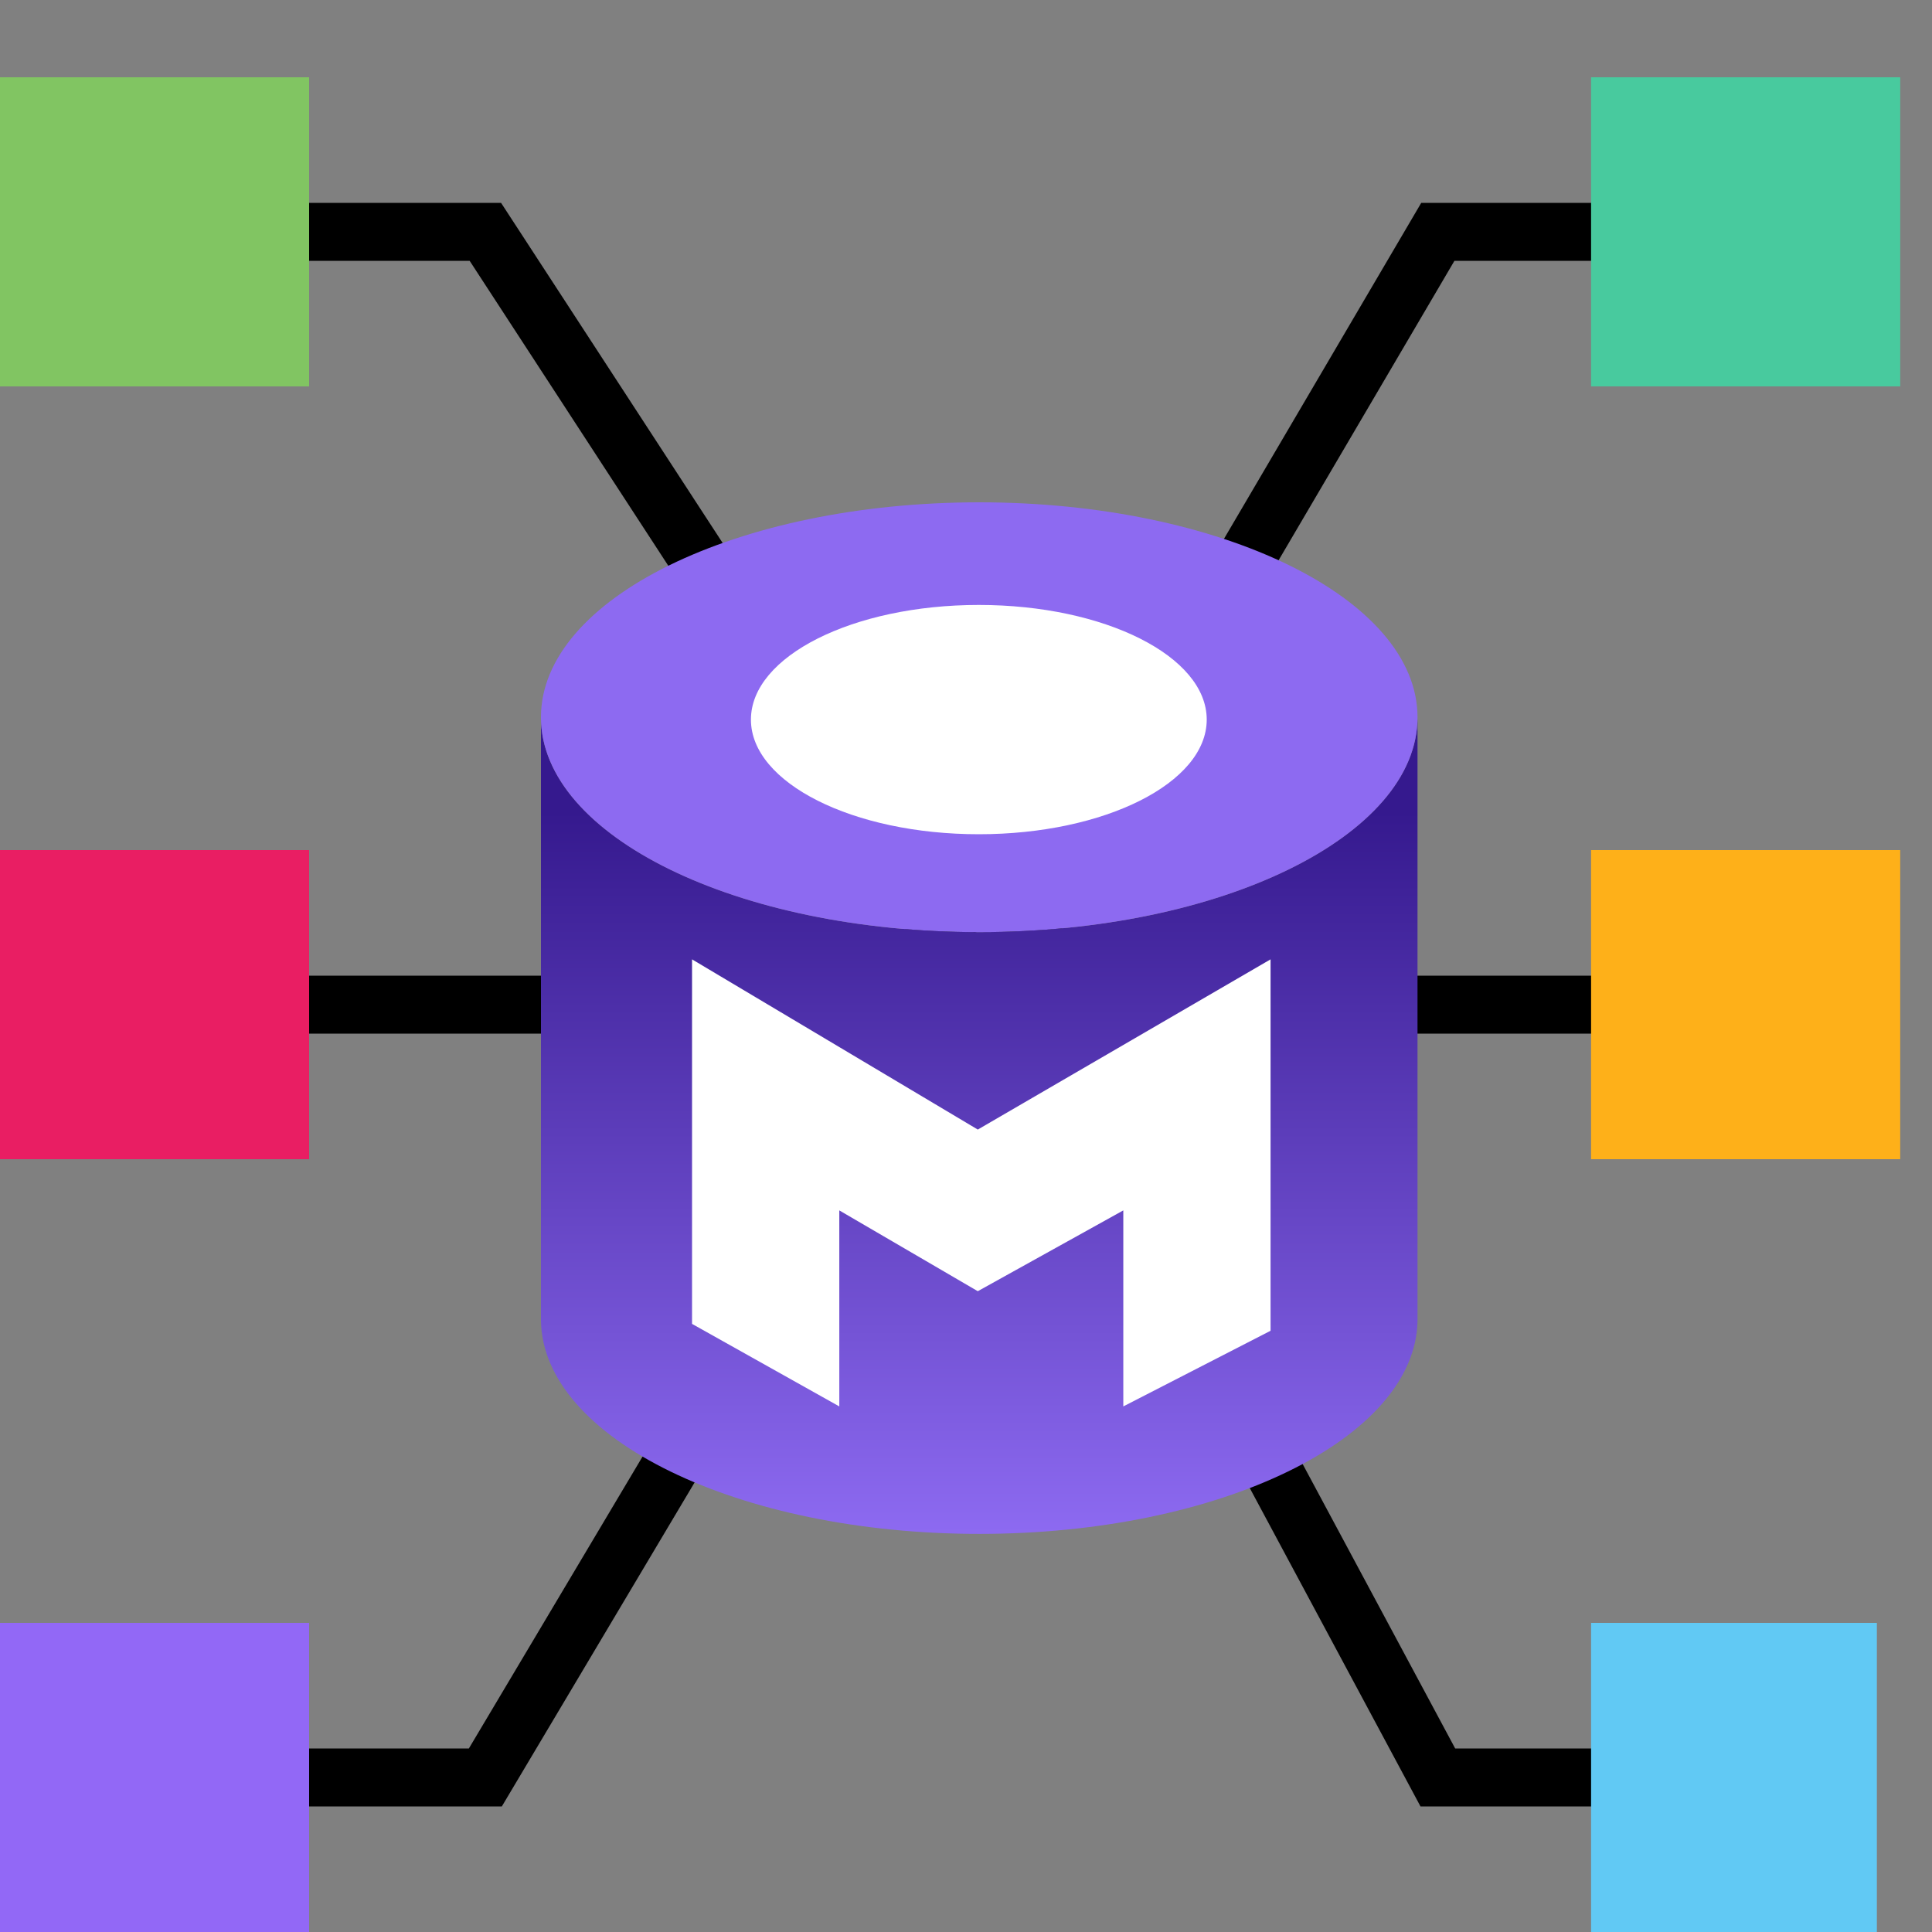 <svg width="50" height="50" viewBox="0 0 50 50" fill="none" xmlns="http://www.w3.org/2000/svg">
<rect x="0" y="0" width="50" height="50" fill="#808080" stroke="none"/>
<path d="M4 26L46 26" stroke="black" stroke-width="1.5" stroke-linecap="round"/>
<path d="M3 6H12.561L25 25.094L12.561 46H3" stroke="black" stroke-width="1.5" stroke-linecap="round"/>
<path d="M46 6H37.211L26 25.094L37.211 46H46" stroke="black" stroke-width="1.5" stroke-linecap="round"/>
<rect y="2" width="8" height="8" fill="#81C562"/>
<rect x="41.177" y="2" width="8" height="8" fill="#48CA9E"/>
<rect y="22" width="8" height="8" fill="#E91E63"/>
<rect x="41.177" y="22" width="8" height="8" fill="#FEB019"/>
<rect y="42" width="8" height="8" fill="#9268F6"/>
<rect x="41.177" y="42" width="7.396" height="8" fill="#61C9F4"/>
<path d="M14 18.605H14V34.18H14C14.049 37.231 19.108 39.697 25.343 39.697C31.577 39.697 36.636 37.231 36.685 34.18H36.685V18.605H36.685C36.636 21.657 31.577 24.123 25.343 24.123C19.108 24.123 14.049 21.657 14 18.605Z" fill="url(#paint0_linear_803_19826)"/>
<path fill-rule="evenodd" clip-rule="evenodd" d="M25.343 24.124C31.607 24.124 36.685 21.634 36.685 18.562C36.685 15.49 31.607 13 25.343 13C19.078 13 14 15.49 14 18.562C14 21.634 19.078 24.124 25.343 24.124ZM25.388 21.41C28.52 21.41 31.059 20.165 31.059 18.629C31.059 17.093 28.52 15.848 25.388 15.848C22.256 15.848 19.717 17.093 19.717 18.629C19.717 20.165 22.256 21.41 25.388 21.41Z" fill="#8D6AF1"/>
<ellipse cx="25.332" cy="18.623" rx="5.898" ry="2.967" fill="white"/>
<path d="M21.721 31.325V36.398L17.91 34.262V24.828L25.305 29.233L32.882 24.828V34.44L29.071 36.398V31.325L25.305 33.416L21.721 31.325Z" fill="white"/>
<defs>
<linearGradient id="paint0_linear_803_19826" x1="25.343" y1="21.008" x2="25.343" y2="39.697" gradientUnits="userSpaceOnUse">
<stop stop-color="#35198E"/>
<stop offset="1" stop-color="#8D6AF1"/>
</linearGradient>
</defs>
</svg>
